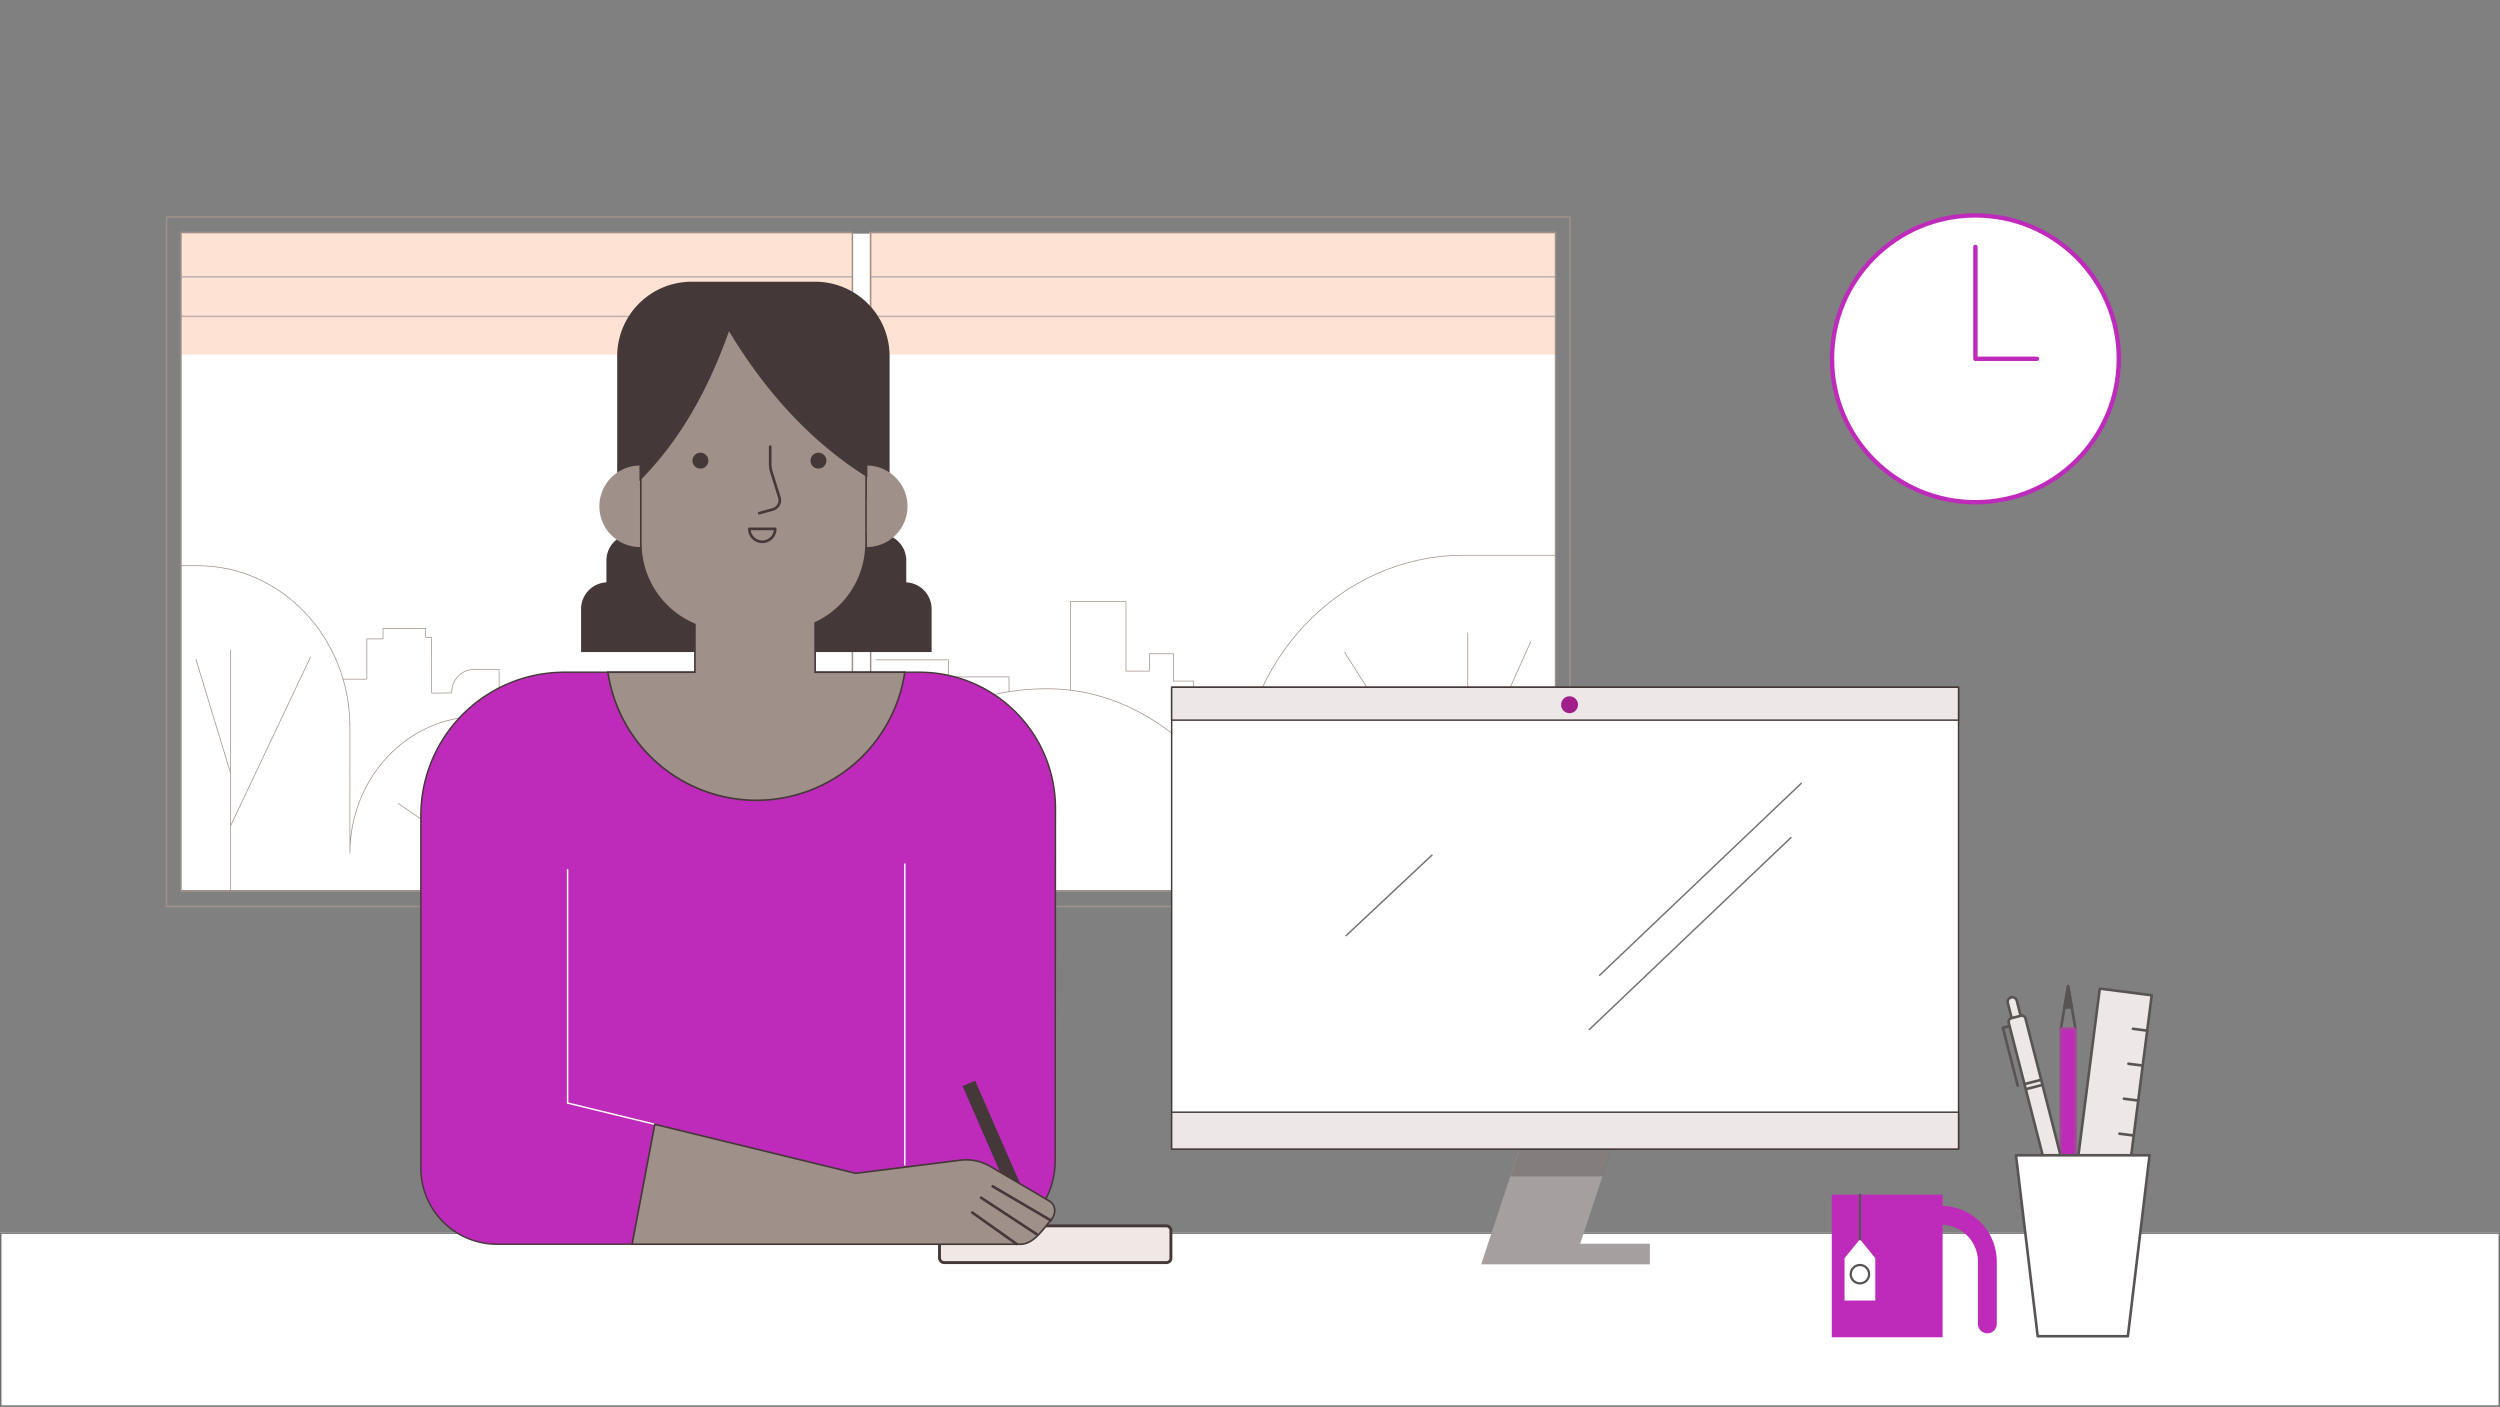 <svg xmlns="http://www.w3.org/2000/svg" xmlns:xlink="http://www.w3.org/1999/xlink" width="1706" height="960" viewBox="0 0 1706 960">
  <rect x="0" y="0" width="1706" height="960" fill="#808080" stroke="none"/>
  <defs>
    <clipPath id="clip-path">
      <rect id="Rectangle_1192" data-name="Rectangle 1192" width="219.248" height="240.745" fill="none"/>
    </clipPath>
  </defs>
  <g id="Assets" transform="translate(0 -71)">
    <g id="Desk_-_White" data-name="Desk - White" transform="translate(0 912)" fill="#fff" stroke="#707070" stroke-width="1">
      <rect width="1706" height="119" stroke="none"/>
      <rect x="0.5" y="0.5" width="1705" height="118" fill="none"/>
    </g>
    <g id="Layer_3" data-name="Layer 3" transform="translate(-7034.963 -8.205)">
      <g id="Group_494" data-name="Group 494">
        <g id="Group_488" data-name="Group 488" transform="translate(0 100)">
          <g id="Group_483" data-name="Group 483">
            <path id="Path_3505" data-name="Path 3505" d="M0,0H937.975V448H0Z" transform="translate(7158.467 138.644)" fill="#fff"/>
            <path id="Path_2838" data-name="Path 2838" d="M7765.409,450.192v-60.6h37.911v47.59h15.959v-11.86h16.373v18.669h13.887v32.066s29.223.22,29.431,0,0-23.5,0-23.5h15.443" fill="none" stroke="#9f9089" stroke-linecap="round" stroke-linejoin="round" stroke-width="0.5"/>
            <path id="Path_2839" data-name="Path 2839" d="M7632.745,429.49h49.535V441.1h41.25v10.114" fill="none" stroke="#9f9089" stroke-linecap="round" stroke-linejoin="round" stroke-width="0.5"/>
            <path id="Path_2840" data-name="Path 2840" d="M7269.086,442.649H7285.3V415.176h11.032V408.09h29.086v6.023h4.012s-.334,37.554,0,37.908,13.707,0,13.707,0h0c0-8.8,6.736-15.943,15.045-15.943h17.384v19.25h39.116v17.809h37.778v11.712" fill="none" stroke="#9f9089" stroke-linecap="round" stroke-linejoin="round" stroke-width="0.5"/>
            <path id="Path_2841" data-name="Path 2841" d="M7426.029,497.517c-16.07-18.089-38.875-29.383-64.169-29.383-48.664,0-88.114,41.8-88.114,93.374V475.355c0-60.825-46.53-110.132-103.928-110.132h-11.351" fill="none" stroke="#9f9089" stroke-linecap="round" stroke-linejoin="round" stroke-width="0.5"/>
            <path id="Path_2842" data-name="Path 2842" d="M8096.442,358.119h-62.577c-84.778,0-153.5,72.828-153.5,162.667v10.761s-44.541-82.323-131.031-82.323c-48.836,0-80.855,20.121-99.479,37.642" fill="none" stroke="#9f9089" stroke-linecap="round" stroke-linejoin="round" stroke-width="0.5"/>
            <g id="Group_480" data-name="Group 480">
              <line id="Line_81" data-name="Line 81" y2="176.225" transform="translate(8036.557 411.071)" fill="none" stroke="#9f9089" stroke-linecap="round" stroke-linejoin="round" stroke-width="0.5"/>
              <line id="Line_82" data-name="Line 82" x2="83.994" y2="132.478" transform="translate(7952.563 424.406)" fill="none" stroke="#9f9089" stroke-linecap="round" stroke-linejoin="round" stroke-width="0.5"/>
              <line id="Line_83" data-name="Line 83" x1="42.948" y2="95.662" transform="translate(8036.557 417.159)" fill="none" stroke="#9f9089" stroke-linecap="round" stroke-linejoin="round" stroke-width="0.5"/>
            </g>
            <g id="Group_481" data-name="Group 481">
              <line id="Line_84" data-name="Line 84" y1="164.619" transform="translate(7192.359 422.678)" fill="none" stroke="#9f9089" stroke-linecap="round" stroke-linejoin="round" stroke-width="0.5"/>
              <line id="Line_85" data-name="Line 85" x1="54.494" y2="115.141" transform="translate(7192.359 427.576)" fill="none" stroke="#9f9089" stroke-linecap="round" stroke-linejoin="round" stroke-width="0.5"/>
              <line id="Line_86" data-name="Line 86" x2="23.737" y2="77.941" transform="translate(7168.622 428.993)" fill="none" stroke="#9f9089" stroke-linecap="round" stroke-linejoin="round" stroke-width="0.5"/>
            </g>
            <g id="Group_482" data-name="Group 482">
              <line id="Line_87" data-name="Line 87" x2="47.808" y2="85.322" transform="translate(7333.108 501.974)" fill="none" stroke="#9f9089" stroke-linecap="round" stroke-linejoin="round" stroke-width="0.5"/>
              <line id="Line_88" data-name="Line 88" x2="66.048" y2="45.23" transform="translate(7306.697 527.482)" fill="none" stroke="#9f9089" stroke-linecap="round" stroke-linejoin="round" stroke-width="0.5"/>
            </g>
          </g>
          <g id="Group_487" data-name="Group 487">
            <g id="Group_484" data-name="Group 484" opacity="0.696">
              <rect id="Rectangle_343" data-name="Rectangle 343" width="468.227" height="83.462" transform="translate(7628.215 137.734)" fill="#fdd7c2"/>
              <line id="Line_89" data-name="Line 89" x2="467.346" transform="translate(7629.096 168.147)" fill="none" stroke="#9f9089" stroke-linecap="round" stroke-linejoin="round" stroke-width="1"/>
              <line id="Line_90" data-name="Line 90" x2="467.346" transform="translate(7629.096 195.106)" fill="none" stroke="#9f9089" stroke-linecap="round" stroke-linejoin="round" stroke-width="1"/>
            </g>
            <g id="Group_485" data-name="Group 485" opacity="0.696">
              <rect id="Rectangle_344" data-name="Rectangle 344" width="458.182" height="83.462" transform="translate(7158.467 137.734)" fill="#fdd7c2"/>
              <line id="Line_91" data-name="Line 91" x2="457.301" transform="translate(7159.347 168.147)" fill="none" stroke="#9f9089" stroke-linecap="round" stroke-linejoin="round" stroke-width="1"/>
              <line id="Line_92" data-name="Line 92" x2="457.301" transform="translate(7159.347 195.106)" fill="none" stroke="#9f9089" stroke-linecap="round" stroke-linejoin="round" stroke-width="1"/>
            </g>
            <g id="Group_486" data-name="Group 486">
              <rect id="Rectangle_345" data-name="Rectangle 345" width="467.346" height="449.562" transform="translate(7629.096 137.734)" fill="none" stroke="#9f9089" stroke-linecap="round" stroke-linejoin="round" stroke-width="1"/>
              <rect id="Rectangle_346" data-name="Rectangle 346" width="458.182" height="449.562" transform="translate(7158.467 137.734)" fill="none" stroke="#9f9089" stroke-linecap="round" stroke-linejoin="round" stroke-width="1"/>
            </g>
            <rect id="Rectangle_347" data-name="Rectangle 347" width="957.718" height="470.484" transform="translate(7148.595 127.273)" fill="none" stroke="#9f9089" stroke-linecap="round" stroke-linejoin="round" stroke-width="1"/>
          </g>
        </g>
        <rect id="Rectangle_348" data-name="Rectangle 348" width="157.916" height="25.066" rx="3" transform="translate(7833.995 940.79) rotate(-180)" fill="#f0e8e5" stroke="#453838" stroke-linecap="round" stroke-linejoin="round" stroke-width="2"/>
        <g id="Group_489" data-name="Group 489" transform="translate(0 18.853)">
          <path id="Path_2843" data-name="Path 2843" d="M8113.263,909.088l21.362-64.617h-62.9l-26,78.65h115.115V909.088Z" fill="#a69f9f"/>
          <path id="Path_3509" data-name="Path 3509" d="M8113.263,909.088l21.362-64.617h-62.9l-26,78.65h62.9Z" transform="translate(20 -60)" fill="rgba(55,50,49,0.31)"/>
          <rect id="Rectangle_349" data-name="Rectangle 349" width="536.975" height="315.118" transform="translate(7834.497 529.353)" fill="#fff" stroke="#453838" stroke-linecap="round" stroke-linejoin="round" stroke-width="1"/>
          <rect id="Rectangle_350" data-name="Rectangle 350" width="536.975" height="25.152" transform="translate(7834.497 819.319)" fill="#eee7e7" stroke="#453838" stroke-linecap="round" stroke-linejoin="round" stroke-width="1"/>
          <rect id="Rectangle_351" data-name="Rectangle 351" width="536.975" height="22.429" transform="translate(7834.497 529.353)" fill="#eee7e7" stroke="#453838" stroke-linecap="round" stroke-linejoin="round" stroke-width="1"/>
          <circle id="Ellipse_29" data-name="Ellipse 29" cx="5.775" cy="5.775" r="5.775" transform="translate(8100.244 535.482)" fill="#a01f8b"/>
        </g>
        <g id="Group_493" data-name="Group 493" transform="translate(0 7.533)">
          <g id="Group_490" data-name="Group 490">
            <path id="Path_2844" data-name="Path 2844" d="M7755.214,623.177a92.779,92.779,0,0,0-92.779-92.779H7420.049a97.905,97.905,0,0,0-97.9,97.9V868.782a51.942,51.942,0,0,0,51.942,51.942h323.852a57.078,57.078,0,0,0,57.078-57.032Z" fill="#be2bbb" stroke="#453838" stroke-miterlimit="10" stroke-width="1"/>
            <path id="Path_2845" data-name="Path 2845" d="M7481.775,838.9,7422.3,824.4V665.2" fill="none" stroke="#fff" stroke-linecap="round" stroke-linejoin="round" stroke-width="1"/>
            <line id="Line_93" data-name="Line 93" y2="205.268" transform="translate(7652.409 661.333)" fill="none" stroke="#fff" stroke-linecap="round" stroke-linejoin="round" stroke-width="1"/>
          </g>
          <g id="Group_491" data-name="Group 491">
            <rect id="Rectangle_352" data-name="Rectangle 352" width="9.363" height="96.903" transform="translate(7691.81 812.843) rotate(-23.596)" fill="#453838"/>
            <path id="Path_2846" data-name="Path 2846" d="M7481.775,838.905l137.08,33.427,71.567-8.959a32.633,32.633,0,0,1,20.356,4.266L7751,891.247c4.853,2.849,4.678,8.958.976,13.2-5.614,6.425-11.661,16.281-20.7,16.281H7466.3Z" fill="#9f9089" stroke="#453838" stroke-miterlimit="10" stroke-width="1.137"/>
            <line id="Line_94" data-name="Line 94" x2="39.579" y2="23.212" transform="translate(7712.388 881.234)" fill="none" stroke="#453838" stroke-linecap="round" stroke-linejoin="round" stroke-width="1.813"/>
            <line id="Line_95" data-name="Line 95" x1="38.125" y1="25.004" transform="translate(7704.433 888.99)" fill="none" stroke="#453838" stroke-linecap="round" stroke-linejoin="round" stroke-width="1.813"/>
            <line id="Line_96" data-name="Line 96" x1="30.148" y1="21.396" transform="translate(7698.467 899.132)" fill="none" stroke="#453838" stroke-linecap="round" stroke-linejoin="round" stroke-width="1.813"/>
          </g>
          <g id="Group_492" data-name="Group 492">
            <path id="Rectangle_353" data-name="Rectangle 353" d="M49.919,0h84.239a49.919,49.919,0,0,1,49.919,49.919v95.758a0,0,0,0,1,0,0H0a0,0,0,0,1,0,0V49.919A49.919,49.919,0,0,1,49.919,0Z" transform="translate(7457.044 264.821)" fill="#453838" stroke="#453838" stroke-miterlimit="10" stroke-width="1.813"/>
            <path id="Path_2847" data-name="Path 2847" d="M7552.189,515.749H7432.4V487.244a17.291,17.291,0,0,1,17.291-17.291h0V454.165a17.291,17.291,0,0,1,17.291-17.291h168.228a17.292,17.292,0,0,1,17.291,17.291v15.788h0a17.291,17.291,0,0,1,17.291,17.291v28.505H7550" fill="#453838" stroke="#453838" stroke-miterlimit="10" stroke-width="1.813"/>
            <path id="Path_2848" data-name="Path 2848" d="M7626.419,389.35a27.823,27.823,0,1,1,0,55.646" fill="#9f9089"/>
            <path id="Path_2849" data-name="Path 2849" d="M7471.789,389.35a27.823,27.823,0,0,0,0,55.646" fill="#9f9089"/>
            <path id="Path_2850" data-name="Path 2850" d="M7591.21,530.4V496.783a59.975,59.975,0,0,0,34.755-54.4V345.952a60,60,0,0,0-60-60.006h-33.71a60.005,60.005,0,0,0-60.006,60.006v96.429a60.018,60.018,0,0,0,36.922,55.4V530.4h-59.385a102.424,102.424,0,0,0,202.628,0Z" fill="#9f9089" stroke="#453838" stroke-miterlimit="10" stroke-width="1.137"/>
            <path id="Path_2851" data-name="Path 2851" d="M7565.96,285.946h-33.71a60.005,60.005,0,0,0-60.006,60.006v51.786c25.679-26.035,45.455-60.4,59.97-102.2,25.125,42.239,56,76.188,93.752,100.208V345.952A60.006,60.006,0,0,0,7565.96,285.946Z" fill="#453838" stroke="#453838" stroke-miterlimit="10" stroke-width="1.813"/>
            <path id="Path_2852" data-name="Path 2852" d="M7563.977,432.552a8.833,8.833,0,0,1-17.667,0Z" fill="none" stroke="#453838" stroke-linecap="round" stroke-linejoin="round" stroke-width="1.813"/>
            <path id="Path_2853" data-name="Path 2853" d="M7560.538,376.486V388.2a18.819,18.819,0,0,0,.862,5.633l5.405,17.246a6.515,6.515,0,0,1-4.489,8.23l-9.275,2.551" fill="none" stroke="#453838" stroke-linecap="round" stroke-linejoin="round" stroke-width="1.813"/>
            <circle id="Ellipse_30" data-name="Ellipse 30" cx="5.438" cy="5.438" r="5.438" transform="translate(7507.484 380.591)" fill="#453838"/>
            <circle id="Ellipse_31" data-name="Ellipse 31" cx="5.438" cy="5.438" r="5.438" transform="translate(7588.023 380.591)" fill="#453838"/>
          </g>
        </g>
        <path id="Path_3486" data-name="Path 3486" d="M70.567,369.352,208.763,237.8" transform="translate(8055.658 375.681)" fill="none" stroke="#707070" stroke-width="1"/>
        <path id="Path_3510" data-name="Path 3510" d="M149.641,293.227,208.763,237.8" transform="translate(7803.658 424.681)" fill="none" stroke="#707070" stroke-width="1"/>
        <path id="Path_3487" data-name="Path 3487" d="M70.567,369.352,208.763,237.8" transform="translate(8048.658 412.681)" fill="none" stroke="#707070" stroke-width="1"/>
      </g>
      <g id="Group_495" data-name="Group 495" transform="translate(0 83.342)">
        <circle id="Ellipse_32" data-name="Ellipse 32" cx="97.859" cy="97.859" r="97.859" transform="translate(8285.13 142.864)" fill="#fff" stroke="#be2bbb" stroke-linecap="round" stroke-linejoin="round" stroke-width="3"/>
        <path id="Path_2854" data-name="Path 2854" d="M8382.988,164.357v76.366h41.979" fill="#fff" stroke="#be2bbb" stroke-linecap="round" stroke-linejoin="round" stroke-width="3"/>
      </g>
    </g>
    <g id="Group_1149" data-name="Group 1149" transform="translate(1250 743)">
      <g id="Group_1144" data-name="Group 1144">
        <g id="Group_1143" data-name="Group 1143" clip-path="url(#clip-path)">
          <path id="Path_3966" data-name="Path 3966" d="M166.265,30.026,161.3.9l-4.963,29.124" fill="none" stroke="#595454" stroke-linecap="round" stroke-linejoin="round" stroke-width="1.803"/>
        </g>
      </g>
      <path id="Path_3967" data-name="Path 3967" d="M161.3.9l-2.482,14.562h4.964Z" fill="#595454"/>
      <g id="Group_1146" data-name="Group 1146">
        <g id="Group_1145" data-name="Group 1145" clip-path="url(#clip-path)">
          <path id="Path_3968" data-name="Path 3968" d="M161.3.9l-2.482,14.562h4.964Z" fill="none" stroke="#595454" stroke-linecap="round" stroke-linejoin="round" stroke-width="1.803"/>
        </g>
      </g>
      <rect id="Rectangle_1194" data-name="Rectangle 1194" width="9.927" height="166.944" transform="translate(156.338 30.026)" fill="#be2bbb"/>
      <rect id="Rectangle_1195" data-name="Rectangle 1195" width="9.927" height="166.944" transform="translate(156.338 30.026)" fill="none" stroke="#a84599" stroke-linecap="round" stroke-linejoin="round" stroke-width="1.803"/>
      <g id="Group_1148" data-name="Group 1148">
        <g id="Group_1147" data-name="Group 1147" clip-path="url(#clip-path)">
          <path id="Path_3969" data-name="Path 3969" d="M166.265,201.871v-4.9h-9.926v4.9a4.971,4.971,0,1,0,9.926,0Z" fill="none" stroke="#595454" stroke-linecap="round" stroke-linejoin="round" stroke-width="1.803"/>
          <path id="Path_3970" data-name="Path 3970" d="M122.757,22.751l-2.629-10.26a3.173,3.173,0,0,1,6.148-1.575l2.629,10.26" fill="#ede7e7"/>
          <path id="Path_3971" data-name="Path 3971" d="M122.757,22.751l-2.629-10.26a3.173,3.173,0,0,1,6.148-1.575l2.629,10.26" fill="none" stroke="#595454" stroke-linecap="round" stroke-linejoin="round" stroke-width="1.803"/>
          <path id="Path_3972" data-name="Path 3972" d="M162.4,188.482,120.752,25.918A2.569,2.569,0,0,1,122.6,22.79l6.455-1.654a2.57,2.57,0,0,1,3.127,1.852l41.654,162.564.027.108c3.8,14.845.021,23.856.021,23.856s-7.651-6.081-11.454-20.927Z" fill="#ede7e7"/>
          <path id="Path_3973" data-name="Path 3973" d="M162.4,188.482,120.752,25.918A2.569,2.569,0,0,1,122.6,22.79l6.455-1.654a2.57,2.57,0,0,1,3.127,1.852l41.654,162.564.027.108c3.8,14.845.021,23.856.021,23.856s-7.651-6.081-11.454-20.927Z" fill="none" stroke="#595454" stroke-linecap="round" stroke-linejoin="round" stroke-width="1.803"/>
          <path id="Path_3974" data-name="Path 3974" d="M126.929,68.961,116.778,29.344l4.1-1.052" fill="none" stroke="#595454" stroke-linecap="round" stroke-linejoin="round" stroke-width="1.803"/>
          <line id="Line_281" data-name="Line 281" y1="2.664" x2="10.398" transform="translate(132.978 68.451)" fill="#ede7e7"/>
          <line id="Line_282" data-name="Line 282" y1="2.664" x2="10.398" transform="translate(132.978 68.451)" fill="none" stroke="#595454" stroke-linecap="round" stroke-linejoin="round" stroke-width="1.803"/>
          <line id="Line_283" data-name="Line 283" y1="2.664" x2="10.398" transform="translate(132.087 64.975)" fill="#ede7e7"/>
          <line id="Line_284" data-name="Line 284" y1="2.664" x2="10.398" transform="translate(132.087 64.975)" fill="none" stroke="#595454" stroke-linecap="round" stroke-linejoin="round" stroke-width="1.803"/>
          <line id="Line_285" data-name="Line 285" y1="2.664" x2="10.398" transform="translate(163.038 185.77)" fill="#ede7e7"/>
          <line id="Line_286" data-name="Line 286" y1="2.664" x2="10.398" transform="translate(163.038 185.77)" fill="none" stroke="#595454" stroke-linecap="round" stroke-linejoin="round" stroke-width="1.803"/>
          <path id="Path_3975" data-name="Path 3975" d="M182.887,2.626l35.459,4.55L195.2,187.6l-1.742,13.571L158,196.623Z" fill="#ede7e7"/>
          <path id="Path_3976" data-name="Path 3976" d="M182.887,2.626l35.459,4.55L195.2,187.6l-1.742,13.571L158,196.623Z" fill="none" stroke="#595454" stroke-linecap="round" stroke-linejoin="round" stroke-width="1.803"/>
          <line id="Line_287" data-name="Line 287" x2="9.744" y2="1.25" transform="translate(187.139 173.206)" fill="none" stroke="#595454" stroke-linecap="round" stroke-linejoin="round" stroke-width="1.803"/>
          <line id="Line_288" data-name="Line 288" x2="9.744" y2="1.25" transform="translate(190.2 149.347)" fill="none" stroke="#595454" stroke-linecap="round" stroke-linejoin="round" stroke-width="1.803"/>
          <line id="Line_289" data-name="Line 289" x2="9.744" y2="1.25" transform="translate(193.261 125.488)" fill="none" stroke="#595454" stroke-linecap="round" stroke-linejoin="round" stroke-width="1.803"/>
          <line id="Line_290" data-name="Line 290" x2="9.744" y2="1.25" transform="translate(196.323 101.629)" fill="none" stroke="#595454" stroke-linecap="round" stroke-linejoin="round" stroke-width="1.803"/>
          <line id="Line_291" data-name="Line 291" x2="9.744" y2="1.25" transform="translate(199.384 77.769)" fill="none" stroke="#595454" stroke-linecap="round" stroke-linejoin="round" stroke-width="1.803"/>
          <line id="Line_292" data-name="Line 292" x2="9.744" y2="1.25" transform="translate(202.445 53.91)" fill="none" stroke="#595454" stroke-linecap="round" stroke-linejoin="round" stroke-width="1.803"/>
          <line id="Line_293" data-name="Line 293" x2="9.744" y2="1.25" transform="translate(205.507 30.051)" fill="none" stroke="#595454" stroke-linecap="round" stroke-linejoin="round" stroke-width="1.803"/>
          <path id="Path_3977" data-name="Path 3977" d="M140.516,239.844h61.53l14.817-123.5H125.7Z" fill="#fff"/>
          <path id="Path_3978" data-name="Path 3978" d="M140.516,239.844h61.53l14.817-123.5H125.7Z" fill="none" stroke="#595454" stroke-linecap="round" stroke-linejoin="round" stroke-width="1.803"/>
          <path id="Path_3979" data-name="Path 3979" d="M75.64,150.893v-7.639H0v97.292H75.64V163.787a25.22,25.22,0,0,1,24.118,25.156v42.49a6.433,6.433,0,0,0,12.866,0v-42.49a38.114,38.114,0,0,0-36.984-38.05" fill="#be2bbb"/>
          <path id="Path_3980" data-name="Path 3980" d="M29.691,186.563,19.209,173.7,8.727,186.563v28.92H29.691Z" fill="#fff"/>
          <line id="Line_294" data-name="Line 294" y1="30.443" transform="translate(19.209 143.254)" fill="#ede7e7"/>
          <line id="Line_295" data-name="Line 295" y1="30.443" transform="translate(19.209 143.254)" fill="none" stroke="#595454" stroke-linecap="round" stroke-linejoin="round" stroke-width="1.556"/>
          <circle id="Ellipse_51" data-name="Ellipse 51" cx="6.275" cy="6.275" r="6.275" transform="translate(12.934 191.239)" fill="none" stroke="#595454" stroke-linecap="round" stroke-linejoin="round" stroke-width="1.556"/>
        </g>
      </g>
    </g>
    <rect id="Invisible_-_Size_Setter" data-name="Invisible - Size Setter" width="1706" height="960" transform="translate(0 71)" fill="none"/>
  </g>
</svg>

